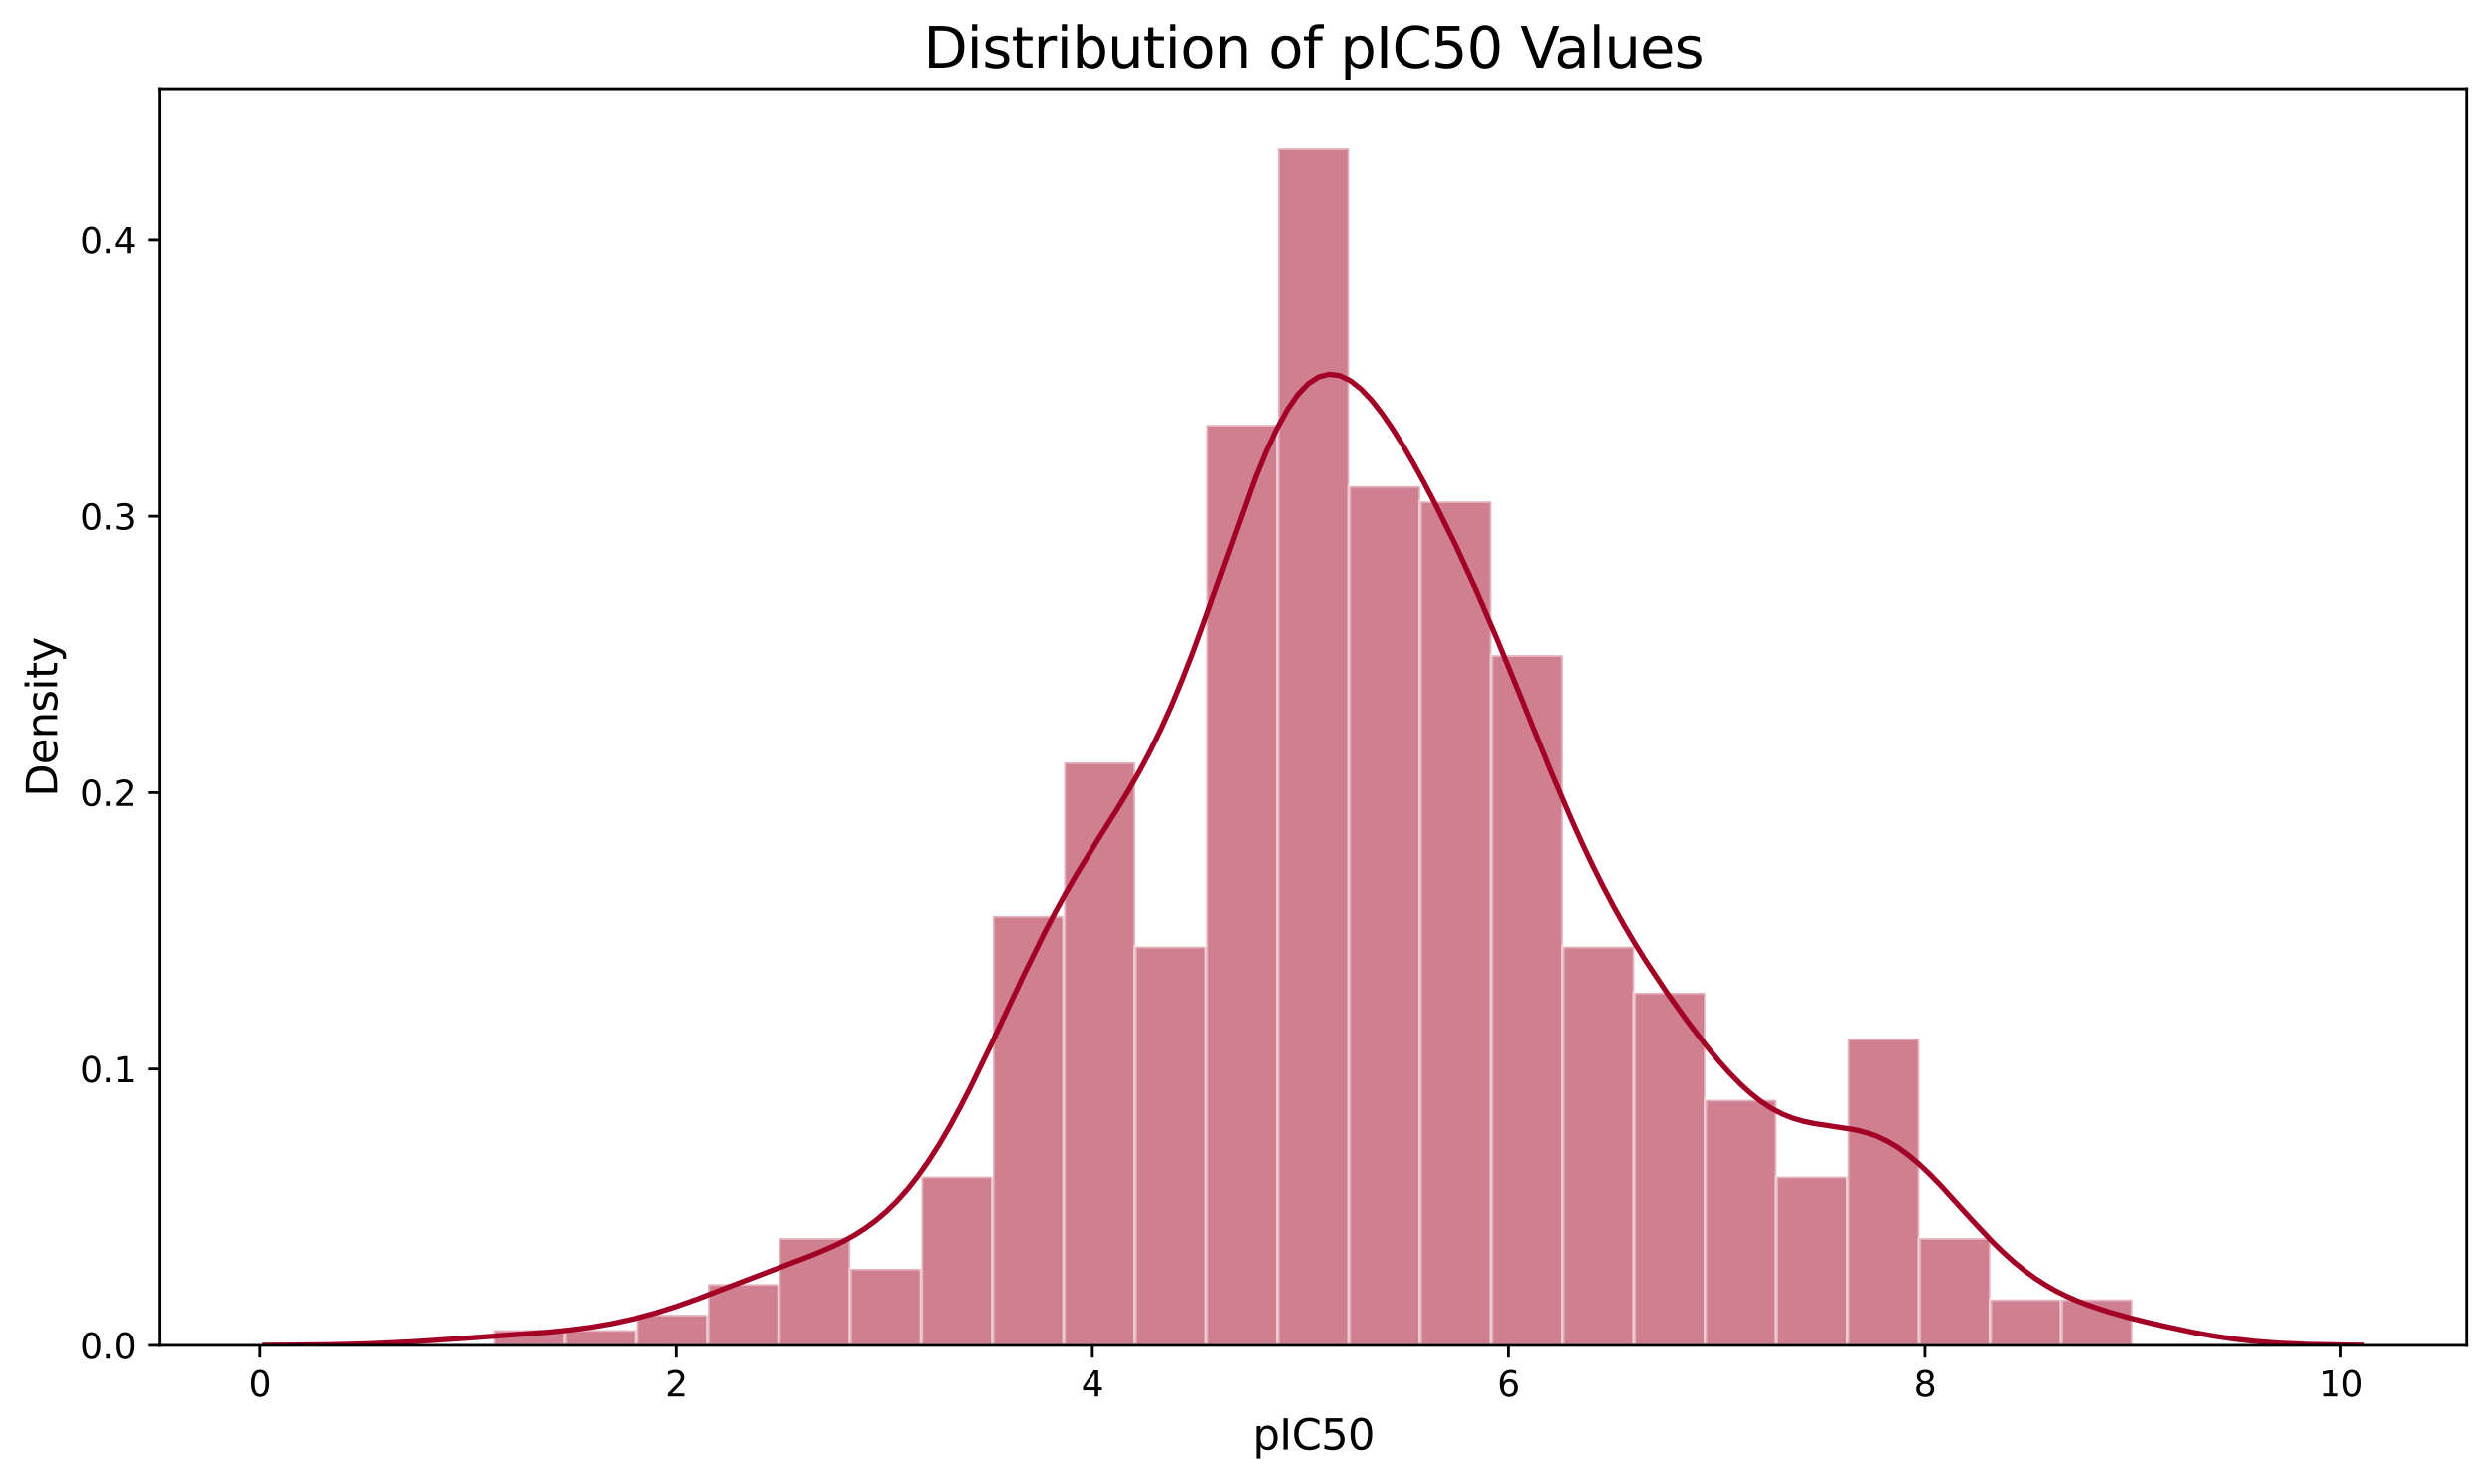 <?xml version="1.0" encoding="utf-8" standalone="no"?>
<!DOCTYPE svg PUBLIC "-//W3C//DTD SVG 1.1//EN"
  "http://www.w3.org/Graphics/SVG/1.1/DTD/svg11.dtd">
<svg xmlns:xlink="http://www.w3.org/1999/xlink" width="711.517pt" height="423.689pt" viewBox="0 0 711.517 423.689" xmlns="http://www.w3.org/2000/svg" version="1.1">
 <defs>
  <style type="text/css">*{stroke-linejoin: round; stroke-linecap: butt}</style>
 </defs>
 <g id="figure_1">
  <g id="patch_1">
   <path d="M 0 423.689 
L 711.517 423.689 
L 711.517 0 
L 0 0 
z
" style="fill: #ffffff"/>
  </g>
  <g id="axes_1">
   <g id="patch_2">
    <path d="M 45.717 384.197 
L 704.317 384.197 
L 704.317 25.358 
L 45.717 25.358 
z
" style="fill: #ffffff"/>
   </g>
   <g id="patch_3">
    <path d="M 141.06 384.197 
L 161.404 384.197 
L 161.404 379.816 
L 141.06 379.816 
z
" clip-path="url(#p91edbfdd22)" style="fill: #a20025; fill-opacity: 0.5; stroke: #ffffff; stroke-opacity: 0.4; stroke-linejoin: miter"/>
   </g>
   <g id="patch_4">
    <path d="M 161.404 384.197 
L 181.749 384.197 
L 181.749 379.816 
L 161.404 379.816 
z
" clip-path="url(#p91edbfdd22)" style="fill: #a20025; fill-opacity: 0.5; stroke: #ffffff; stroke-opacity: 0.4; stroke-linejoin: miter"/>
   </g>
   <g id="patch_5">
    <path d="M 181.749 384.197 
L 202.093 384.197 
L 202.093 375.435 
L 181.749 375.435 
z
" clip-path="url(#p91edbfdd22)" style="fill: #a20025; fill-opacity: 0.5; stroke: #ffffff; stroke-opacity: 0.4; stroke-linejoin: miter"/>
   </g>
   <g id="patch_6">
    <path d="M 202.093 384.197 
L 222.437 384.197 
L 222.437 366.672 
L 202.093 366.672 
z
" clip-path="url(#p91edbfdd22)" style="fill: #a20025; fill-opacity: 0.5; stroke: #ffffff; stroke-opacity: 0.4; stroke-linejoin: miter"/>
   </g>
   <g id="patch_7">
    <path d="M 222.437 384.197 
L 242.781 384.197 
L 242.781 353.527 
L 222.437 353.527 
z
" clip-path="url(#p91edbfdd22)" style="fill: #a20025; fill-opacity: 0.5; stroke: #ffffff; stroke-opacity: 0.4; stroke-linejoin: miter"/>
   </g>
   <g id="patch_8">
    <path d="M 242.781 384.197 
L 263.125 384.197 
L 263.125 362.29 
L 242.781 362.29 
z
" clip-path="url(#p91edbfdd22)" style="fill: #a20025; fill-opacity: 0.5; stroke: #ffffff; stroke-opacity: 0.4; stroke-linejoin: miter"/>
   </g>
   <g id="patch_9">
    <path d="M 263.125 384.197 
L 283.469 384.197 
L 283.469 336.002 
L 263.125 336.002 
z
" clip-path="url(#p91edbfdd22)" style="fill: #a20025; fill-opacity: 0.5; stroke: #ffffff; stroke-opacity: 0.4; stroke-linejoin: miter"/>
   </g>
   <g id="patch_10">
    <path d="M 283.469 384.197 
L 303.813 384.197 
L 303.813 261.517 
L 283.469 261.517 
z
" clip-path="url(#p91edbfdd22)" style="fill: #a20025; fill-opacity: 0.5; stroke: #ffffff; stroke-opacity: 0.4; stroke-linejoin: miter"/>
   </g>
   <g id="patch_11">
    <path d="M 303.813 384.197 
L 324.157 384.197 
L 324.157 217.703 
L 303.813 217.703 
z
" clip-path="url(#p91edbfdd22)" style="fill: #a20025; fill-opacity: 0.5; stroke: #ffffff; stroke-opacity: 0.4; stroke-linejoin: miter"/>
   </g>
   <g id="patch_12">
    <path d="M 324.157 384.197 
L 344.501 384.197 
L 344.501 270.28 
L 324.157 270.28 
z
" clip-path="url(#p91edbfdd22)" style="fill: #a20025; fill-opacity: 0.5; stroke: #ffffff; stroke-opacity: 0.4; stroke-linejoin: miter"/>
   </g>
   <g id="patch_13">
    <path d="M 344.501 384.197 
L 364.845 384.197 
L 364.845 121.311 
L 344.501 121.311 
z
" clip-path="url(#p91edbfdd22)" style="fill: #a20025; fill-opacity: 0.5; stroke: #ffffff; stroke-opacity: 0.4; stroke-linejoin: miter"/>
   </g>
   <g id="patch_14">
    <path d="M 364.845 384.197 
L 385.189 384.197 
L 385.189 42.445 
L 364.845 42.445 
z
" clip-path="url(#p91edbfdd22)" style="fill: #a20025; fill-opacity: 0.5; stroke: #ffffff; stroke-opacity: 0.4; stroke-linejoin: miter"/>
   </g>
   <g id="patch_15">
    <path d="M 385.189 384.197 
L 405.533 384.197 
L 405.533 138.837 
L 385.189 138.837 
z
" clip-path="url(#p91edbfdd22)" style="fill: #a20025; fill-opacity: 0.5; stroke: #ffffff; stroke-opacity: 0.4; stroke-linejoin: miter"/>
   </g>
   <g id="patch_16">
    <path d="M 405.533 384.197 
L 425.877 384.197 
L 425.877 143.218 
L 405.533 143.218 
z
" clip-path="url(#p91edbfdd22)" style="fill: #a20025; fill-opacity: 0.5; stroke: #ffffff; stroke-opacity: 0.4; stroke-linejoin: miter"/>
   </g>
   <g id="patch_17">
    <path d="M 425.877 384.197 
L 446.221 384.197 
L 446.221 187.033 
L 425.877 187.033 
z
" clip-path="url(#p91edbfdd22)" style="fill: #a20025; fill-opacity: 0.5; stroke: #ffffff; stroke-opacity: 0.4; stroke-linejoin: miter"/>
   </g>
   <g id="patch_18">
    <path d="M 446.221 384.197 
L 466.565 384.197 
L 466.565 270.28 
L 446.221 270.28 
z
" clip-path="url(#p91edbfdd22)" style="fill: #a20025; fill-opacity: 0.5; stroke: #ffffff; stroke-opacity: 0.4; stroke-linejoin: miter"/>
   </g>
   <g id="patch_19">
    <path d="M 466.565 384.197 
L 486.909 384.197 
L 486.909 283.424 
L 466.565 283.424 
z
" clip-path="url(#p91edbfdd22)" style="fill: #a20025; fill-opacity: 0.5; stroke: #ffffff; stroke-opacity: 0.4; stroke-linejoin: miter"/>
   </g>
   <g id="patch_20">
    <path d="M 486.909 384.197 
L 507.253 384.197 
L 507.253 314.094 
L 486.909 314.094 
z
" clip-path="url(#p91edbfdd22)" style="fill: #a20025; fill-opacity: 0.5; stroke: #ffffff; stroke-opacity: 0.4; stroke-linejoin: miter"/>
   </g>
   <g id="patch_21">
    <path d="M 507.253 384.197 
L 527.597 384.197 
L 527.597 336.002 
L 507.253 336.002 
z
" clip-path="url(#p91edbfdd22)" style="fill: #a20025; fill-opacity: 0.5; stroke: #ffffff; stroke-opacity: 0.4; stroke-linejoin: miter"/>
   </g>
   <g id="patch_22">
    <path d="M 527.597 384.197 
L 547.941 384.197 
L 547.941 296.569 
L 527.597 296.569 
z
" clip-path="url(#p91edbfdd22)" style="fill: #a20025; fill-opacity: 0.5; stroke: #ffffff; stroke-opacity: 0.4; stroke-linejoin: miter"/>
   </g>
   <g id="patch_23">
    <path d="M 547.941 384.197 
L 568.285 384.197 
L 568.285 353.527 
L 547.941 353.527 
z
" clip-path="url(#p91edbfdd22)" style="fill: #a20025; fill-opacity: 0.5; stroke: #ffffff; stroke-opacity: 0.4; stroke-linejoin: miter"/>
   </g>
   <g id="patch_24">
    <path d="M 568.285 384.197 
L 588.629 384.197 
L 588.629 371.053 
L 568.285 371.053 
z
" clip-path="url(#p91edbfdd22)" style="fill: #a20025; fill-opacity: 0.5; stroke: #ffffff; stroke-opacity: 0.4; stroke-linejoin: miter"/>
   </g>
   <g id="patch_25">
    <path d="M 588.629 384.197 
L 608.973 384.197 
L 608.973 371.053 
L 588.629 371.053 
z
" clip-path="url(#p91edbfdd22)" style="fill: #a20025; fill-opacity: 0.5; stroke: #ffffff; stroke-opacity: 0.4; stroke-linejoin: miter"/>
   </g>
   <g id="matplotlib.axis_1">
    <g id="xtick_1">
     <g id="line2d_1">
      <defs>
       <path id="m0fef7975bd" d="M 0 0 
L 0 3.5 
" style="stroke: #000000; stroke-width: 0.8"/>
      </defs>
      <g>
       <use xlink:href="#m0fef7975bd" x="74.22" y="384.197" style="stroke: #000000; stroke-width: 0.8"/>
      </g>
     </g>
     <g id="text_1">
      <!-- 0 -->
      <g transform="translate(71.039 398.796) scale(0.1 -0.1)">
       <defs>
        <path id="DejaVuSans-30" d="M 2034 4250 
Q 1547 4250 1301 3770 
Q 1056 3291 1056 2328 
Q 1056 1369 1301 889 
Q 1547 409 2034 409 
Q 2525 409 2770 889 
Q 3016 1369 3016 2328 
Q 3016 3291 2770 3770 
Q 2525 4250 2034 4250 
z
M 2034 4750 
Q 2819 4750 3233 4129 
Q 3647 3509 3647 2328 
Q 3647 1150 3233 529 
Q 2819 -91 2034 -91 
Q 1250 -91 836 529 
Q 422 1150 422 2328 
Q 422 3509 836 4129 
Q 1250 4750 2034 4750 
z
" transform="scale(0.016)"/>
       </defs>
       <use xlink:href="#DejaVuSans-30"/>
      </g>
     </g>
    </g>
    <g id="xtick_2">
     <g id="line2d_2">
      <g>
       <use xlink:href="#m0fef7975bd" x="193.054" y="384.197" style="stroke: #000000; stroke-width: 0.8"/>
      </g>
     </g>
     <g id="text_2">
      <!-- 2 -->
      <g transform="translate(189.873 398.796) scale(0.1 -0.1)">
       <defs>
        <path id="DejaVuSans-32" d="M 1228 531 
L 3431 531 
L 3431 0 
L 469 0 
L 469 531 
Q 828 903 1448 1529 
Q 2069 2156 2228 2338 
Q 2531 2678 2651 2914 
Q 2772 3150 2772 3378 
Q 2772 3750 2511 3984 
Q 2250 4219 1831 4219 
Q 1534 4219 1204 4116 
Q 875 4013 500 3803 
L 500 4441 
Q 881 4594 1212 4672 
Q 1544 4750 1819 4750 
Q 2544 4750 2975 4387 
Q 3406 4025 3406 3419 
Q 3406 3131 3298 2873 
Q 3191 2616 2906 2266 
Q 2828 2175 2409 1742 
Q 1991 1309 1228 531 
z
" transform="scale(0.016)"/>
       </defs>
       <use xlink:href="#DejaVuSans-32"/>
      </g>
     </g>
    </g>
    <g id="xtick_3">
     <g id="line2d_3">
      <g>
       <use xlink:href="#m0fef7975bd" x="311.888" y="384.197" style="stroke: #000000; stroke-width: 0.8"/>
      </g>
     </g>
     <g id="text_3">
      <!-- 4 -->
      <g transform="translate(308.707 398.796) scale(0.1 -0.1)">
       <defs>
        <path id="DejaVuSans-34" d="M 2419 4116 
L 825 1625 
L 2419 1625 
L 2419 4116 
z
M 2253 4666 
L 3047 4666 
L 3047 1625 
L 3713 1625 
L 3713 1100 
L 3047 1100 
L 3047 0 
L 2419 0 
L 2419 1100 
L 313 1100 
L 313 1709 
L 2253 4666 
z
" transform="scale(0.016)"/>
       </defs>
       <use xlink:href="#DejaVuSans-34"/>
      </g>
     </g>
    </g>
    <g id="xtick_4">
     <g id="line2d_4">
      <g>
       <use xlink:href="#m0fef7975bd" x="430.722" y="384.197" style="stroke: #000000; stroke-width: 0.8"/>
      </g>
     </g>
     <g id="text_4">
      <!-- 6 -->
      <g transform="translate(427.541 398.796) scale(0.1 -0.1)">
       <defs>
        <path id="DejaVuSans-36" d="M 2113 2584 
Q 1688 2584 1439 2293 
Q 1191 2003 1191 1497 
Q 1191 994 1439 701 
Q 1688 409 2113 409 
Q 2538 409 2786 701 
Q 3034 994 3034 1497 
Q 3034 2003 2786 2293 
Q 2538 2584 2113 2584 
z
M 3366 4563 
L 3366 3988 
Q 3128 4100 2886 4159 
Q 2644 4219 2406 4219 
Q 1781 4219 1451 3797 
Q 1122 3375 1075 2522 
Q 1259 2794 1537 2939 
Q 1816 3084 2150 3084 
Q 2853 3084 3261 2657 
Q 3669 2231 3669 1497 
Q 3669 778 3244 343 
Q 2819 -91 2113 -91 
Q 1303 -91 875 529 
Q 447 1150 447 2328 
Q 447 3434 972 4092 
Q 1497 4750 2381 4750 
Q 2619 4750 2861 4703 
Q 3103 4656 3366 4563 
z
" transform="scale(0.016)"/>
       </defs>
       <use xlink:href="#DejaVuSans-36"/>
      </g>
     </g>
    </g>
    <g id="xtick_5">
     <g id="line2d_5">
      <g>
       <use xlink:href="#m0fef7975bd" x="549.556" y="384.197" style="stroke: #000000; stroke-width: 0.8"/>
      </g>
     </g>
     <g id="text_5">
      <!-- 8 -->
      <g transform="translate(546.375 398.796) scale(0.1 -0.1)">
       <defs>
        <path id="DejaVuSans-38" d="M 2034 2216 
Q 1584 2216 1326 1975 
Q 1069 1734 1069 1313 
Q 1069 891 1326 650 
Q 1584 409 2034 409 
Q 2484 409 2743 651 
Q 3003 894 3003 1313 
Q 3003 1734 2745 1975 
Q 2488 2216 2034 2216 
z
M 1403 2484 
Q 997 2584 770 2862 
Q 544 3141 544 3541 
Q 544 4100 942 4425 
Q 1341 4750 2034 4750 
Q 2731 4750 3128 4425 
Q 3525 4100 3525 3541 
Q 3525 3141 3298 2862 
Q 3072 2584 2669 2484 
Q 3125 2378 3379 2068 
Q 3634 1759 3634 1313 
Q 3634 634 3220 271 
Q 2806 -91 2034 -91 
Q 1263 -91 848 271 
Q 434 634 434 1313 
Q 434 1759 690 2068 
Q 947 2378 1403 2484 
z
M 1172 3481 
Q 1172 3119 1398 2916 
Q 1625 2713 2034 2713 
Q 2441 2713 2670 2916 
Q 2900 3119 2900 3481 
Q 2900 3844 2670 4047 
Q 2441 4250 2034 4250 
Q 1625 4250 1398 4047 
Q 1172 3844 1172 3481 
z
" transform="scale(0.016)"/>
       </defs>
       <use xlink:href="#DejaVuSans-38"/>
      </g>
     </g>
    </g>
    <g id="xtick_6">
     <g id="line2d_6">
      <g>
       <use xlink:href="#m0fef7975bd" x="668.39" y="384.197" style="stroke: #000000; stroke-width: 0.8"/>
      </g>
     </g>
     <g id="text_6">
      <!-- 10 -->
      <g transform="translate(662.028 398.796) scale(0.1 -0.1)">
       <defs>
        <path id="DejaVuSans-31" d="M 794 531 
L 1825 531 
L 1825 4091 
L 703 3866 
L 703 4441 
L 1819 4666 
L 2450 4666 
L 2450 531 
L 3481 531 
L 3481 0 
L 794 0 
L 794 531 
z
" transform="scale(0.016)"/>
       </defs>
       <use xlink:href="#DejaVuSans-31"/>
       <use xlink:href="#DejaVuSans-30" transform="translate(63.623 0)"/>
      </g>
     </g>
    </g>
    <g id="text_7">
     <!-- pIC50 -->
     <g transform="translate(357.613 413.994) scale(0.12 -0.12)">
      <defs>
       <path id="DejaVuSans-70" d="M 1159 525 
L 1159 -1331 
L 581 -1331 
L 581 3500 
L 1159 3500 
L 1159 2969 
Q 1341 3281 1617 3432 
Q 1894 3584 2278 3584 
Q 2916 3584 3314 3078 
Q 3713 2572 3713 1747 
Q 3713 922 3314 415 
Q 2916 -91 2278 -91 
Q 1894 -91 1617 61 
Q 1341 213 1159 525 
z
M 3116 1747 
Q 3116 2381 2855 2742 
Q 2594 3103 2138 3103 
Q 1681 3103 1420 2742 
Q 1159 2381 1159 1747 
Q 1159 1113 1420 752 
Q 1681 391 2138 391 
Q 2594 391 2855 752 
Q 3116 1113 3116 1747 
z
" transform="scale(0.016)"/>
       <path id="DejaVuSans-49" d="M 628 4666 
L 1259 4666 
L 1259 0 
L 628 0 
L 628 4666 
z
" transform="scale(0.016)"/>
       <path id="DejaVuSans-43" d="M 4122 4306 
L 4122 3641 
Q 3803 3938 3442 4084 
Q 3081 4231 2675 4231 
Q 1875 4231 1450 3742 
Q 1025 3253 1025 2328 
Q 1025 1406 1450 917 
Q 1875 428 2675 428 
Q 3081 428 3442 575 
Q 3803 722 4122 1019 
L 4122 359 
Q 3791 134 3420 21 
Q 3050 -91 2638 -91 
Q 1578 -91 968 557 
Q 359 1206 359 2328 
Q 359 3453 968 4101 
Q 1578 4750 2638 4750 
Q 3056 4750 3426 4639 
Q 3797 4528 4122 4306 
z
" transform="scale(0.016)"/>
       <path id="DejaVuSans-35" d="M 691 4666 
L 3169 4666 
L 3169 4134 
L 1269 4134 
L 1269 2991 
Q 1406 3038 1543 3061 
Q 1681 3084 1819 3084 
Q 2600 3084 3056 2656 
Q 3513 2228 3513 1497 
Q 3513 744 3044 326 
Q 2575 -91 1722 -91 
Q 1428 -91 1123 -41 
Q 819 9 494 109 
L 494 744 
Q 775 591 1075 516 
Q 1375 441 1709 441 
Q 2250 441 2565 725 
Q 2881 1009 2881 1497 
Q 2881 1984 2565 2268 
Q 2250 2553 1709 2553 
Q 1456 2553 1204 2497 
Q 953 2441 691 2322 
L 691 4666 
z
" transform="scale(0.016)"/>
      </defs>
      <use xlink:href="#DejaVuSans-70"/>
      <use xlink:href="#DejaVuSans-49" transform="translate(63.477 0)"/>
      <use xlink:href="#DejaVuSans-43" transform="translate(92.969 0)"/>
      <use xlink:href="#DejaVuSans-35" transform="translate(162.793 0)"/>
      <use xlink:href="#DejaVuSans-30" transform="translate(226.416 0)"/>
     </g>
    </g>
   </g>
   <g id="matplotlib.axis_2">
    <g id="ytick_1">
     <g id="line2d_7">
      <defs>
       <path id="m4d0af05a39" d="M 0 0 
L -3.5 0 
" style="stroke: #000000; stroke-width: 0.8"/>
      </defs>
      <g>
       <use xlink:href="#m4d0af05a39" x="45.717" y="384.197" style="stroke: #000000; stroke-width: 0.8"/>
      </g>
     </g>
     <g id="text_8">
      <!-- 0.0 -->
      <g transform="translate(22.814 387.997) scale(0.1 -0.1)">
       <defs>
        <path id="DejaVuSans-2e" d="M 684 794 
L 1344 794 
L 1344 0 
L 684 0 
L 684 794 
z
" transform="scale(0.016)"/>
       </defs>
       <use xlink:href="#DejaVuSans-30"/>
       <use xlink:href="#DejaVuSans-2e" transform="translate(63.623 0)"/>
       <use xlink:href="#DejaVuSans-30" transform="translate(95.41 0)"/>
      </g>
     </g>
    </g>
    <g id="ytick_2">
     <g id="line2d_8">
      <g>
       <use xlink:href="#m4d0af05a39" x="45.717" y="305.288" style="stroke: #000000; stroke-width: 0.8"/>
      </g>
     </g>
     <g id="text_9">
      <!-- 0.1 -->
      <g transform="translate(22.814 309.087) scale(0.1 -0.1)">
       <use xlink:href="#DejaVuSans-30"/>
       <use xlink:href="#DejaVuSans-2e" transform="translate(63.623 0)"/>
       <use xlink:href="#DejaVuSans-31" transform="translate(95.41 0)"/>
      </g>
     </g>
    </g>
    <g id="ytick_3">
     <g id="line2d_9">
      <g>
       <use xlink:href="#m4d0af05a39" x="45.717" y="226.379" style="stroke: #000000; stroke-width: 0.8"/>
      </g>
     </g>
     <g id="text_10">
      <!-- 0.2 -->
      <g transform="translate(22.814 230.178) scale(0.1 -0.1)">
       <use xlink:href="#DejaVuSans-30"/>
       <use xlink:href="#DejaVuSans-2e" transform="translate(63.623 0)"/>
       <use xlink:href="#DejaVuSans-32" transform="translate(95.41 0)"/>
      </g>
     </g>
    </g>
    <g id="ytick_4">
     <g id="line2d_10">
      <g>
       <use xlink:href="#m4d0af05a39" x="45.717" y="147.469" style="stroke: #000000; stroke-width: 0.8"/>
      </g>
     </g>
     <g id="text_11">
      <!-- 0.3 -->
      <g transform="translate(22.814 151.268) scale(0.1 -0.1)">
       <defs>
        <path id="DejaVuSans-33" d="M 2597 2516 
Q 3050 2419 3304 2112 
Q 3559 1806 3559 1356 
Q 3559 666 3084 287 
Q 2609 -91 1734 -91 
Q 1441 -91 1130 -33 
Q 819 25 488 141 
L 488 750 
Q 750 597 1062 519 
Q 1375 441 1716 441 
Q 2309 441 2620 675 
Q 2931 909 2931 1356 
Q 2931 1769 2642 2001 
Q 2353 2234 1838 2234 
L 1294 2234 
L 1294 2753 
L 1863 2753 
Q 2328 2753 2575 2939 
Q 2822 3125 2822 3475 
Q 2822 3834 2567 4026 
Q 2313 4219 1838 4219 
Q 1578 4219 1281 4162 
Q 984 4106 628 3988 
L 628 4550 
Q 988 4650 1302 4700 
Q 1616 4750 1894 4750 
Q 2613 4750 3031 4423 
Q 3450 4097 3450 3541 
Q 3450 3153 3228 2886 
Q 3006 2619 2597 2516 
z
" transform="scale(0.016)"/>
       </defs>
       <use xlink:href="#DejaVuSans-30"/>
       <use xlink:href="#DejaVuSans-2e" transform="translate(63.623 0)"/>
       <use xlink:href="#DejaVuSans-33" transform="translate(95.41 0)"/>
      </g>
     </g>
    </g>
    <g id="ytick_5">
     <g id="line2d_11">
      <g>
       <use xlink:href="#m4d0af05a39" x="45.717" y="68.56" style="stroke: #000000; stroke-width: 0.8"/>
      </g>
     </g>
     <g id="text_12">
      <!-- 0.4 -->
      <g transform="translate(22.814 72.359) scale(0.1 -0.1)">
       <use xlink:href="#DejaVuSans-30"/>
       <use xlink:href="#DejaVuSans-2e" transform="translate(63.623 0)"/>
       <use xlink:href="#DejaVuSans-34" transform="translate(95.41 0)"/>
      </g>
     </g>
    </g>
    <g id="text_13">
     <!-- Density -->
     <g transform="translate(16.318 227.588) rotate(-90) scale(0.12 -0.12)">
      <defs>
       <path id="DejaVuSans-44" d="M 1259 4147 
L 1259 519 
L 2022 519 
Q 2988 519 3436 956 
Q 3884 1394 3884 2338 
Q 3884 3275 3436 3711 
Q 2988 4147 2022 4147 
L 1259 4147 
z
M 628 4666 
L 1925 4666 
Q 3281 4666 3915 4102 
Q 4550 3538 4550 2338 
Q 4550 1131 3912 565 
Q 3275 0 1925 0 
L 628 0 
L 628 4666 
z
" transform="scale(0.016)"/>
       <path id="DejaVuSans-65" d="M 3597 1894 
L 3597 1613 
L 953 1613 
Q 991 1019 1311 708 
Q 1631 397 2203 397 
Q 2534 397 2845 478 
Q 3156 559 3463 722 
L 3463 178 
Q 3153 47 2828 -22 
Q 2503 -91 2169 -91 
Q 1331 -91 842 396 
Q 353 884 353 1716 
Q 353 2575 817 3079 
Q 1281 3584 2069 3584 
Q 2775 3584 3186 3129 
Q 3597 2675 3597 1894 
z
M 3022 2063 
Q 3016 2534 2758 2815 
Q 2500 3097 2075 3097 
Q 1594 3097 1305 2825 
Q 1016 2553 972 2059 
L 3022 2063 
z
" transform="scale(0.016)"/>
       <path id="DejaVuSans-6e" d="M 3513 2113 
L 3513 0 
L 2938 0 
L 2938 2094 
Q 2938 2591 2744 2837 
Q 2550 3084 2163 3084 
Q 1697 3084 1428 2787 
Q 1159 2491 1159 1978 
L 1159 0 
L 581 0 
L 581 3500 
L 1159 3500 
L 1159 2956 
Q 1366 3272 1645 3428 
Q 1925 3584 2291 3584 
Q 2894 3584 3203 3211 
Q 3513 2838 3513 2113 
z
" transform="scale(0.016)"/>
       <path id="DejaVuSans-73" d="M 2834 3397 
L 2834 2853 
Q 2591 2978 2328 3040 
Q 2066 3103 1784 3103 
Q 1356 3103 1142 2972 
Q 928 2841 928 2578 
Q 928 2378 1081 2264 
Q 1234 2150 1697 2047 
L 1894 2003 
Q 2506 1872 2764 1633 
Q 3022 1394 3022 966 
Q 3022 478 2636 193 
Q 2250 -91 1575 -91 
Q 1294 -91 989 -36 
Q 684 19 347 128 
L 347 722 
Q 666 556 975 473 
Q 1284 391 1588 391 
Q 1994 391 2212 530 
Q 2431 669 2431 922 
Q 2431 1156 2273 1281 
Q 2116 1406 1581 1522 
L 1381 1569 
Q 847 1681 609 1914 
Q 372 2147 372 2553 
Q 372 3047 722 3315 
Q 1072 3584 1716 3584 
Q 2034 3584 2315 3537 
Q 2597 3491 2834 3397 
z
" transform="scale(0.016)"/>
       <path id="DejaVuSans-69" d="M 603 3500 
L 1178 3500 
L 1178 0 
L 603 0 
L 603 3500 
z
M 603 4863 
L 1178 4863 
L 1178 4134 
L 603 4134 
L 603 4863 
z
" transform="scale(0.016)"/>
       <path id="DejaVuSans-74" d="M 1172 4494 
L 1172 3500 
L 2356 3500 
L 2356 3053 
L 1172 3053 
L 1172 1153 
Q 1172 725 1289 603 
Q 1406 481 1766 481 
L 2356 481 
L 2356 0 
L 1766 0 
Q 1100 0 847 248 
Q 594 497 594 1153 
L 594 3053 
L 172 3053 
L 172 3500 
L 594 3500 
L 594 4494 
L 1172 4494 
z
" transform="scale(0.016)"/>
       <path id="DejaVuSans-79" d="M 2059 -325 
Q 1816 -950 1584 -1140 
Q 1353 -1331 966 -1331 
L 506 -1331 
L 506 -850 
L 844 -850 
Q 1081 -850 1212 -737 
Q 1344 -625 1503 -206 
L 1606 56 
L 191 3500 
L 800 3500 
L 1894 763 
L 2988 3500 
L 3597 3500 
L 2059 -325 
z
" transform="scale(0.016)"/>
      </defs>
      <use xlink:href="#DejaVuSans-44"/>
      <use xlink:href="#DejaVuSans-65" transform="translate(77.002 0)"/>
      <use xlink:href="#DejaVuSans-6e" transform="translate(138.525 0)"/>
      <use xlink:href="#DejaVuSans-73" transform="translate(201.904 0)"/>
      <use xlink:href="#DejaVuSans-69" transform="translate(254.004 0)"/>
      <use xlink:href="#DejaVuSans-74" transform="translate(281.787 0)"/>
      <use xlink:href="#DejaVuSans-79" transform="translate(320.996 0)"/>
     </g>
    </g>
   </g>
   <g id="line2d_12">
    <path d="M 75.653 384.179 
L 93.705 384.039 
L 105.74 383.731 
L 117.775 383.156 
L 135.827 381.958 
L 156.888 380.399 
L 162.905 379.781 
L 168.922 378.979 
L 174.94 377.936 
L 180.957 376.614 
L 186.974 374.996 
L 192.992 373.099 
L 199.009 370.973 
L 211.044 366.355 
L 223.079 361.764 
L 232.105 358.333 
L 238.122 355.759 
L 241.131 354.275 
L 244.139 352.598 
L 247.148 350.675 
L 250.157 348.457 
L 253.165 345.895 
L 256.174 342.945 
L 259.183 339.573 
L 262.191 335.755 
L 265.2 331.481 
L 268.209 326.757 
L 271.217 321.604 
L 274.226 316.062 
L 277.235 310.184 
L 283.252 297.707 
L 292.278 278.461 
L 298.296 266.24 
L 301.304 260.493 
L 304.313 255.022 
L 307.322 249.815 
L 313.339 240.012 
L 319.356 230.456 
L 322.365 225.493 
L 325.374 220.244 
L 328.382 214.601 
L 331.391 208.475 
L 334.4 201.81 
L 337.408 194.589 
L 340.417 186.844 
L 343.426 178.649 
L 358.469 136.342 
L 361.478 129.013 
L 364.486 122.529 
L 367.495 117.05 
L 370.504 112.693 
L 373.513 109.53 
L 376.521 107.587 
L 379.53 106.843 
L 382.539 107.238 
L 385.547 108.677 
L 388.556 111.044 
L 391.565 114.209 
L 394.573 118.041 
L 397.582 122.418 
L 400.591 127.234 
L 403.599 132.406 
L 406.608 137.873 
L 409.617 143.598 
L 415.634 155.766 
L 421.651 168.885 
L 427.669 182.92 
L 433.686 197.652 
L 442.712 220.009 
L 448.73 234.215 
L 451.738 240.91 
L 454.747 247.28 
L 457.756 253.307 
L 460.764 258.994 
L 463.773 264.358 
L 466.782 269.433 
L 469.79 274.254 
L 475.808 283.293 
L 481.825 291.701 
L 487.842 299.498 
L 490.851 303.107 
L 493.86 306.469 
L 496.868 309.536 
L 499.877 312.264 
L 502.886 314.618 
L 505.894 316.579 
L 508.903 318.148 
L 511.912 319.348 
L 514.92 320.226 
L 517.929 320.851 
L 529.964 322.691 
L 532.973 323.481 
L 535.981 324.571 
L 538.99 326.012 
L 541.999 327.83 
L 545.007 330.025 
L 548.016 332.572 
L 551.025 335.422 
L 554.033 338.513 
L 563.059 348.432 
L 569.077 354.803 
L 572.085 357.724 
L 575.094 360.417 
L 578.103 362.858 
L 581.111 365.043 
L 584.12 366.979 
L 587.129 368.681 
L 590.137 370.174 
L 593.146 371.487 
L 596.155 372.65 
L 602.172 374.639 
L 608.19 376.335 
L 617.216 378.569 
L 626.242 380.498 
L 632.259 381.571 
L 638.276 382.436 
L 644.294 383.088 
L 650.311 383.542 
L 659.337 383.936 
L 671.372 384.137 
L 674.381 384.158 
L 674.381 384.158 
" clip-path="url(#p91edbfdd22)" style="fill: none; stroke: #a20025; stroke-width: 1.5; stroke-linecap: square"/>
   </g>
   <g id="patch_26">
    <path d="M 45.717 384.197 
L 45.717 25.358 
" style="fill: none; stroke: #000000; stroke-width: 0.8; stroke-linejoin: miter; stroke-linecap: square"/>
   </g>
   <g id="patch_27">
    <path d="M 704.317 384.197 
L 704.317 25.358 
" style="fill: none; stroke: #000000; stroke-width: 0.8; stroke-linejoin: miter; stroke-linecap: square"/>
   </g>
   <g id="patch_28">
    <path d="M 45.717 384.197 
L 704.317 384.197 
" style="fill: none; stroke: #000000; stroke-width: 0.8; stroke-linejoin: miter; stroke-linecap: square"/>
   </g>
   <g id="patch_29">
    <path d="M 45.717 25.358 
L 704.317 25.358 
" style="fill: none; stroke: #000000; stroke-width: 0.8; stroke-linejoin: miter; stroke-linecap: square"/>
   </g>
   <g id="text_14">
    <!-- Distribution of pIC50 Values -->
    <g transform="translate(263.666 19.358) scale(0.16 -0.16)">
     <defs>
      <path id="DejaVuSans-72" d="M 2631 2963 
Q 2534 3019 2420 3045 
Q 2306 3072 2169 3072 
Q 1681 3072 1420 2755 
Q 1159 2438 1159 1844 
L 1159 0 
L 581 0 
L 581 3500 
L 1159 3500 
L 1159 2956 
Q 1341 3275 1631 3429 
Q 1922 3584 2338 3584 
Q 2397 3584 2469 3576 
Q 2541 3569 2628 3553 
L 2631 2963 
z
" transform="scale(0.016)"/>
      <path id="DejaVuSans-62" d="M 3116 1747 
Q 3116 2381 2855 2742 
Q 2594 3103 2138 3103 
Q 1681 3103 1420 2742 
Q 1159 2381 1159 1747 
Q 1159 1113 1420 752 
Q 1681 391 2138 391 
Q 2594 391 2855 752 
Q 3116 1113 3116 1747 
z
M 1159 2969 
Q 1341 3281 1617 3432 
Q 1894 3584 2278 3584 
Q 2916 3584 3314 3078 
Q 3713 2572 3713 1747 
Q 3713 922 3314 415 
Q 2916 -91 2278 -91 
Q 1894 -91 1617 61 
Q 1341 213 1159 525 
L 1159 0 
L 581 0 
L 581 4863 
L 1159 4863 
L 1159 2969 
z
" transform="scale(0.016)"/>
      <path id="DejaVuSans-75" d="M 544 1381 
L 544 3500 
L 1119 3500 
L 1119 1403 
Q 1119 906 1312 657 
Q 1506 409 1894 409 
Q 2359 409 2629 706 
Q 2900 1003 2900 1516 
L 2900 3500 
L 3475 3500 
L 3475 0 
L 2900 0 
L 2900 538 
Q 2691 219 2414 64 
Q 2138 -91 1772 -91 
Q 1169 -91 856 284 
Q 544 659 544 1381 
z
M 1991 3584 
L 1991 3584 
z
" transform="scale(0.016)"/>
      <path id="DejaVuSans-6f" d="M 1959 3097 
Q 1497 3097 1228 2736 
Q 959 2375 959 1747 
Q 959 1119 1226 758 
Q 1494 397 1959 397 
Q 2419 397 2687 759 
Q 2956 1122 2956 1747 
Q 2956 2369 2687 2733 
Q 2419 3097 1959 3097 
z
M 1959 3584 
Q 2709 3584 3137 3096 
Q 3566 2609 3566 1747 
Q 3566 888 3137 398 
Q 2709 -91 1959 -91 
Q 1206 -91 779 398 
Q 353 888 353 1747 
Q 353 2609 779 3096 
Q 1206 3584 1959 3584 
z
" transform="scale(0.016)"/>
      <path id="DejaVuSans-20" transform="scale(0.016)"/>
      <path id="DejaVuSans-66" d="M 2375 4863 
L 2375 4384 
L 1825 4384 
Q 1516 4384 1395 4259 
Q 1275 4134 1275 3809 
L 1275 3500 
L 2222 3500 
L 2222 3053 
L 1275 3053 
L 1275 0 
L 697 0 
L 697 3053 
L 147 3053 
L 147 3500 
L 697 3500 
L 697 3744 
Q 697 4328 969 4595 
Q 1241 4863 1831 4863 
L 2375 4863 
z
" transform="scale(0.016)"/>
      <path id="DejaVuSans-56" d="M 1831 0 
L 50 4666 
L 709 4666 
L 2188 738 
L 3669 4666 
L 4325 4666 
L 2547 0 
L 1831 0 
z
" transform="scale(0.016)"/>
      <path id="DejaVuSans-61" d="M 2194 1759 
Q 1497 1759 1228 1600 
Q 959 1441 959 1056 
Q 959 750 1161 570 
Q 1363 391 1709 391 
Q 2188 391 2477 730 
Q 2766 1069 2766 1631 
L 2766 1759 
L 2194 1759 
z
M 3341 1997 
L 3341 0 
L 2766 0 
L 2766 531 
Q 2569 213 2275 61 
Q 1981 -91 1556 -91 
Q 1019 -91 701 211 
Q 384 513 384 1019 
Q 384 1609 779 1909 
Q 1175 2209 1959 2209 
L 2766 2209 
L 2766 2266 
Q 2766 2663 2505 2880 
Q 2244 3097 1772 3097 
Q 1472 3097 1187 3025 
Q 903 2953 641 2809 
L 641 3341 
Q 956 3463 1253 3523 
Q 1550 3584 1831 3584 
Q 2591 3584 2966 3190 
Q 3341 2797 3341 1997 
z
" transform="scale(0.016)"/>
      <path id="DejaVuSans-6c" d="M 603 4863 
L 1178 4863 
L 1178 0 
L 603 0 
L 603 4863 
z
" transform="scale(0.016)"/>
     </defs>
     <use xlink:href="#DejaVuSans-44"/>
     <use xlink:href="#DejaVuSans-69" transform="translate(77.002 0)"/>
     <use xlink:href="#DejaVuSans-73" transform="translate(104.785 0)"/>
     <use xlink:href="#DejaVuSans-74" transform="translate(156.885 0)"/>
     <use xlink:href="#DejaVuSans-72" transform="translate(196.094 0)"/>
     <use xlink:href="#DejaVuSans-69" transform="translate(237.207 0)"/>
     <use xlink:href="#DejaVuSans-62" transform="translate(264.99 0)"/>
     <use xlink:href="#DejaVuSans-75" transform="translate(328.467 0)"/>
     <use xlink:href="#DejaVuSans-74" transform="translate(391.846 0)"/>
     <use xlink:href="#DejaVuSans-69" transform="translate(431.055 0)"/>
     <use xlink:href="#DejaVuSans-6f" transform="translate(458.838 0)"/>
     <use xlink:href="#DejaVuSans-6e" transform="translate(520.02 0)"/>
     <use xlink:href="#DejaVuSans-20" transform="translate(583.398 0)"/>
     <use xlink:href="#DejaVuSans-6f" transform="translate(615.186 0)"/>
     <use xlink:href="#DejaVuSans-66" transform="translate(676.367 0)"/>
     <use xlink:href="#DejaVuSans-20" transform="translate(711.572 0)"/>
     <use xlink:href="#DejaVuSans-70" transform="translate(743.359 0)"/>
     <use xlink:href="#DejaVuSans-49" transform="translate(806.836 0)"/>
     <use xlink:href="#DejaVuSans-43" transform="translate(836.328 0)"/>
     <use xlink:href="#DejaVuSans-35" transform="translate(906.152 0)"/>
     <use xlink:href="#DejaVuSans-30" transform="translate(969.775 0)"/>
     <use xlink:href="#DejaVuSans-20" transform="translate(1033.398 0)"/>
     <use xlink:href="#DejaVuSans-56" transform="translate(1065.186 0)"/>
     <use xlink:href="#DejaVuSans-61" transform="translate(1125.844 0)"/>
     <use xlink:href="#DejaVuSans-6c" transform="translate(1187.123 0)"/>
     <use xlink:href="#DejaVuSans-75" transform="translate(1214.906 0)"/>
     <use xlink:href="#DejaVuSans-65" transform="translate(1278.285 0)"/>
     <use xlink:href="#DejaVuSans-73" transform="translate(1339.809 0)"/>
    </g>
   </g>
  </g>
 </g>
 <defs>
  <clipPath id="p91edbfdd22">
   <rect x="45.717" y="25.358" width="658.6" height="358.84"/>
  </clipPath>
 </defs>
</svg>
